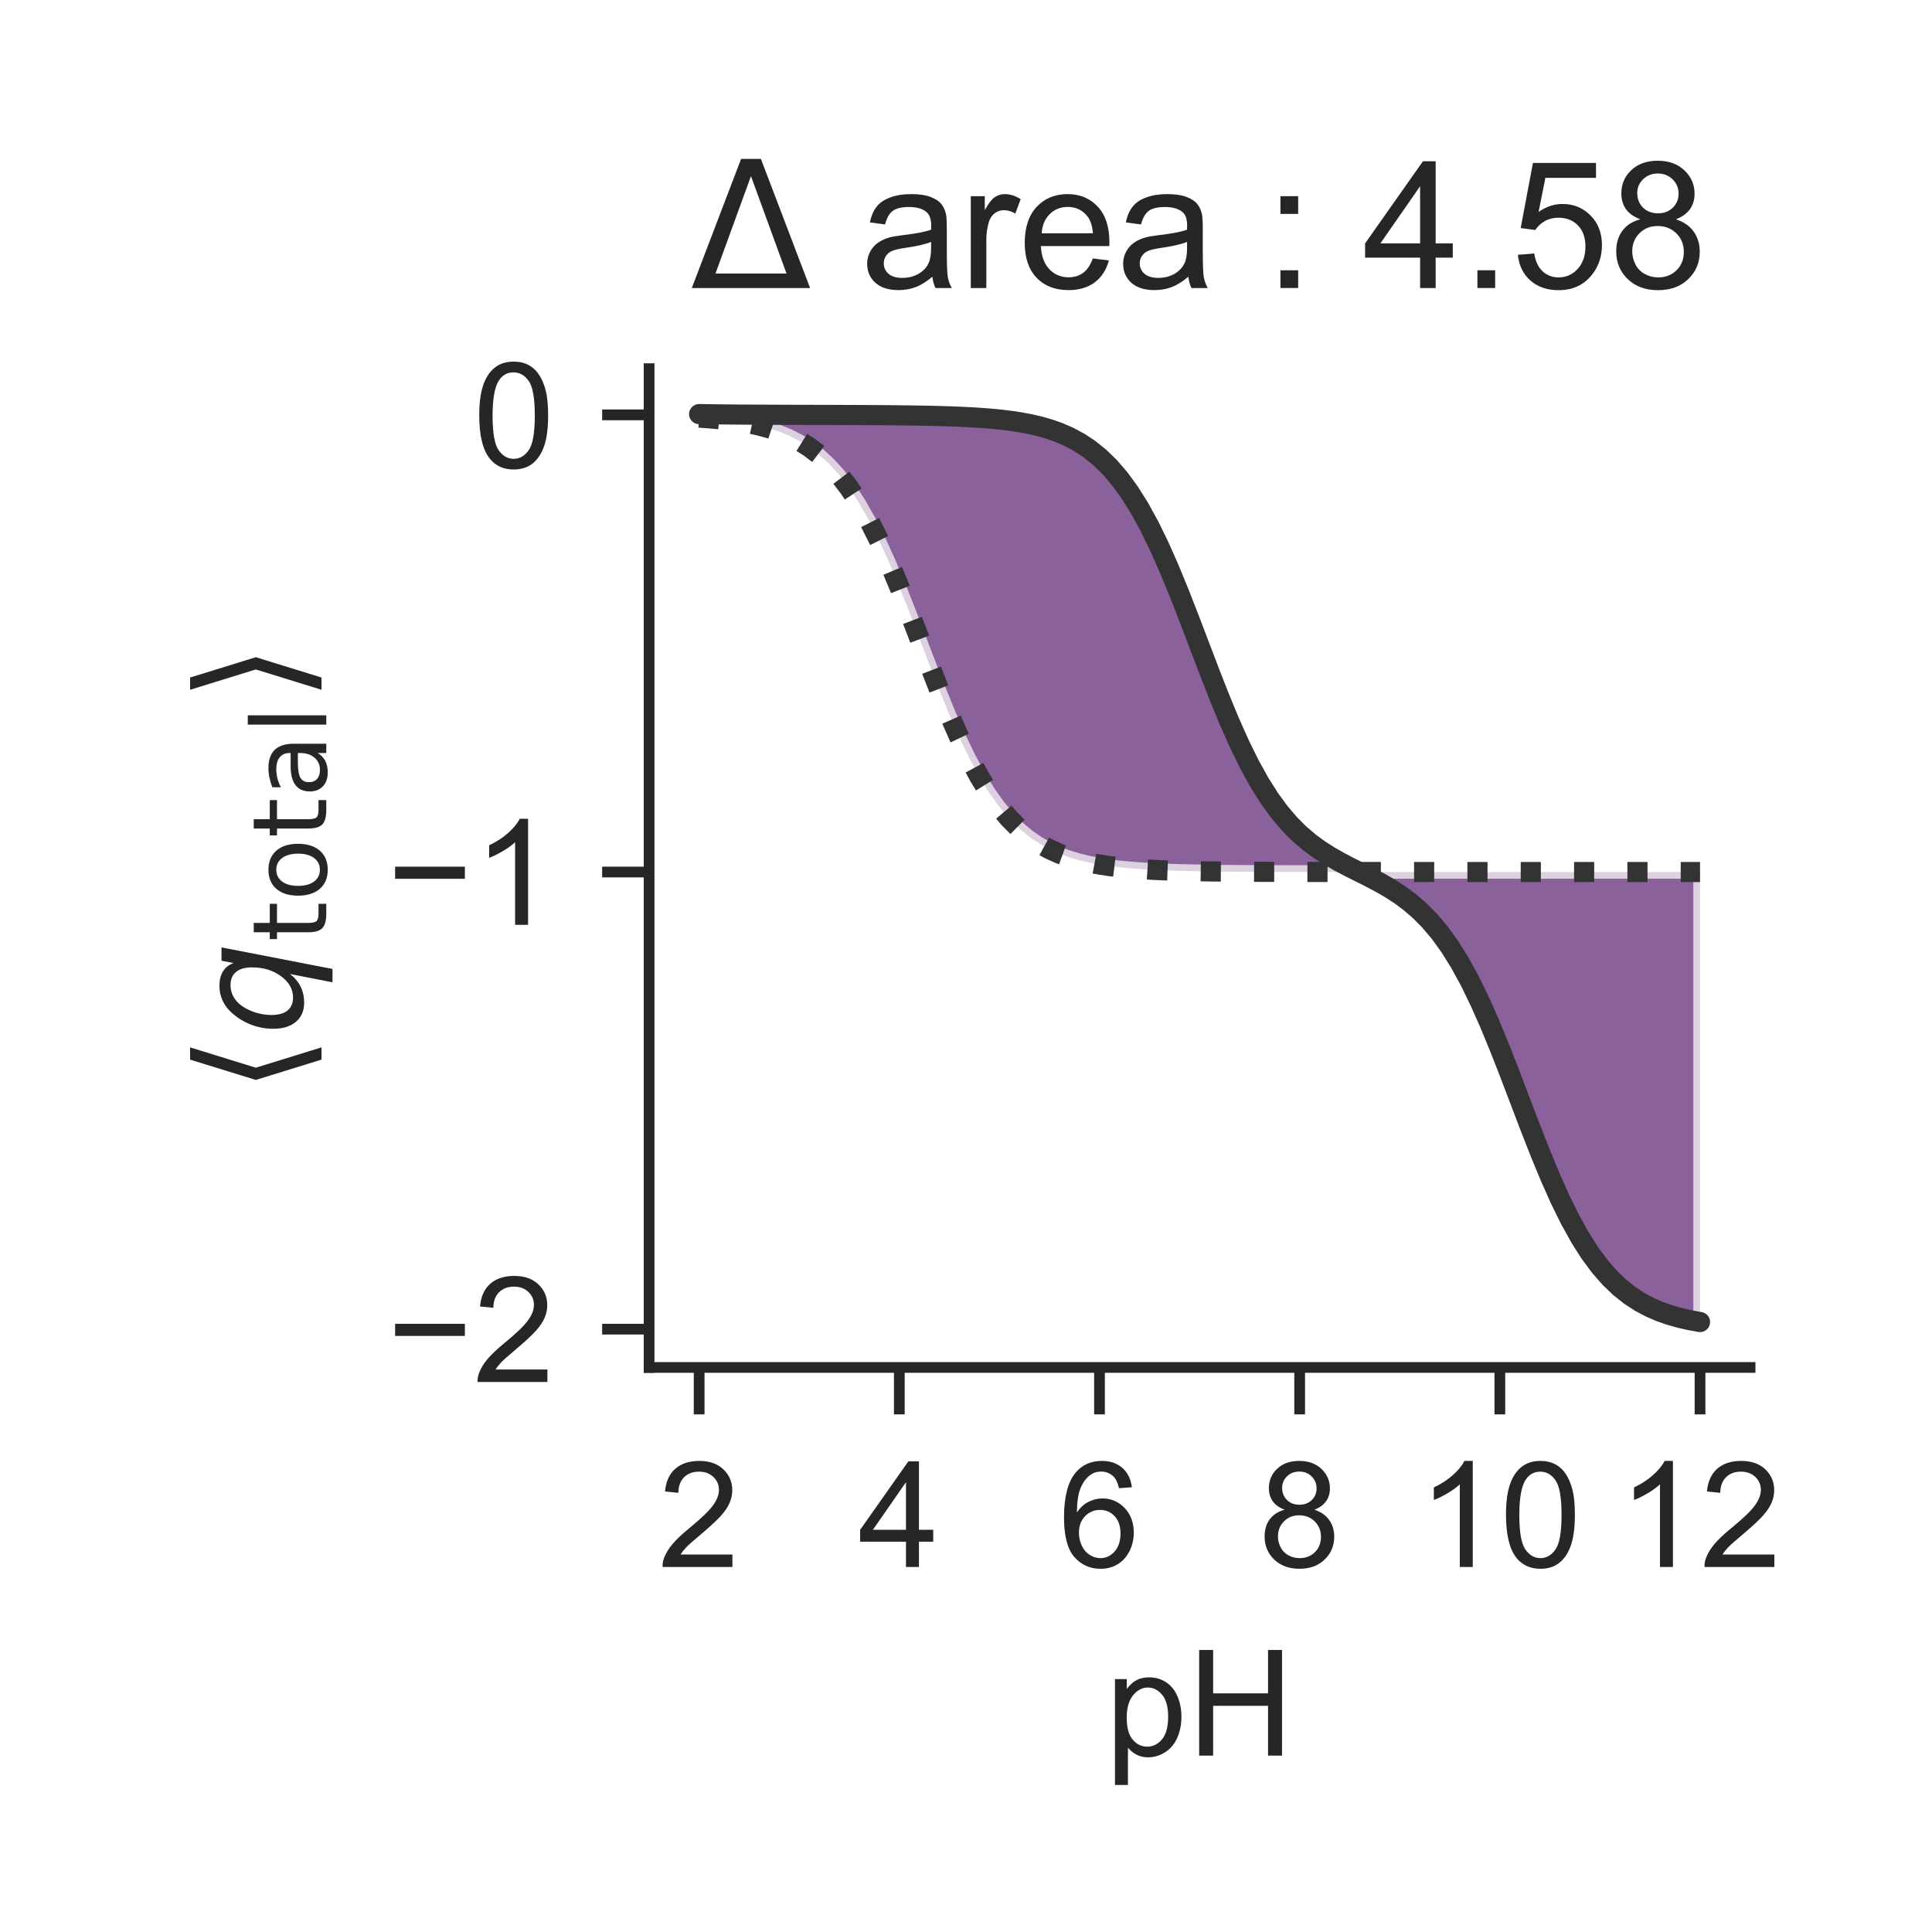 <?xml version="1.0" encoding="utf-8" standalone="no"?>
<!DOCTYPE svg PUBLIC "-//W3C//DTD SVG 1.1//EN"
  "http://www.w3.org/Graphics/SVG/1.1/DTD/svg11.dtd">
<!-- Created with matplotlib (http://matplotlib.org/) -->
<svg height="144pt" version="1.1" viewBox="0 0 144 144" width="144pt" xmlns="http://www.w3.org/2000/svg" xmlns:xlink="http://www.w3.org/1999/xlink">
 <defs>
  <style type="text/css">
*{stroke-linecap:butt;stroke-linejoin:round;}
  </style>
 </defs>
 <g id="figure_1">
  <g id="patch_1">
   <path d="M 0 144 
L 144 144 
L 144 0 
L 0 0 
z
" style="fill:#ffffff;"/>
  </g>
  <g id="axes_1">
   <g id="patch_2">
    <path d="M 48.38 101.92 
L 130.44 101.92 
L 130.44 27.48 
L 48.38 27.48 
z
" style="fill:#ffffff;"/>
   </g>
   <g id="matplotlib.axis_1">
    <g id="xtick_1">
     <g id="line2d_1">
      <defs>
       <path d="M 0 0 
L 0 3.5 
" id="m911b05915d" style="stroke:#262626;stroke-width:0.8;"/>
      </defs>
      <g>
       <use style="fill:#262626;stroke:#262626;stroke-width:0.8;" x="52.11" xlink:href="#m911b05915d" y="101.92"/>
      </g>
     </g>
     <g id="text_1">
      <!-- 2 -->
      <defs>
       <path d="M 50.344 8.453 
L 50.344 0 
L 3.031 0 
Q 2.938 3.172 4.047 6.109 
Q 5.859 10.938 9.828 15.625 
Q 13.812 20.312 21.344 26.469 
Q 33.016 36.031 37.109 41.625 
Q 41.219 47.219 41.219 52.203 
Q 41.219 57.422 37.469 61 
Q 33.734 64.594 27.734 64.594 
Q 21.391 64.594 17.578 60.781 
Q 13.766 56.984 13.719 50.25 
L 4.688 51.172 
Q 5.609 61.281 11.656 66.578 
Q 17.719 71.875 27.938 71.875 
Q 38.234 71.875 44.234 66.156 
Q 50.25 60.453 50.25 52 
Q 50.25 47.703 48.484 43.547 
Q 46.734 39.406 42.656 34.812 
Q 38.578 30.219 29.109 22.219 
Q 21.188 15.578 18.938 13.203 
Q 16.703 10.844 15.234 8.453 
z
" id="ArialMT-32"/>
      </defs>
      <g style="fill:#262626;" transform="translate(49.051 116.794)scale(0.11 -0.11)">
       <use xlink:href="#ArialMT-32"/>
      </g>
     </g>
    </g>
    <g id="xtick_2">
     <g id="line2d_2">
      <g>
       <use style="fill:#262626;stroke:#262626;stroke-width:0.8;" x="67.03" xlink:href="#m911b05915d" y="101.92"/>
      </g>
     </g>
     <g id="text_2">
      <!-- 4 -->
      <defs>
       <path d="M 32.328 0 
L 32.328 17.141 
L 1.266 17.141 
L 1.266 25.203 
L 33.938 71.578 
L 41.109 71.578 
L 41.109 25.203 
L 50.781 25.203 
L 50.781 17.141 
L 41.109 17.141 
L 41.109 0 
z
M 32.328 25.203 
L 32.328 57.469 
L 9.906 25.203 
z
" id="ArialMT-34"/>
      </defs>
      <g style="fill:#262626;" transform="translate(63.971 116.794)scale(0.11 -0.11)">
       <use xlink:href="#ArialMT-34"/>
      </g>
     </g>
    </g>
    <g id="xtick_3">
     <g id="line2d_3">
      <g>
       <use style="fill:#262626;stroke:#262626;stroke-width:0.8;" x="81.95" xlink:href="#m911b05915d" y="101.92"/>
      </g>
     </g>
     <g id="text_3">
      <!-- 6 -->
      <defs>
       <path d="M 49.75 54.047 
L 41.016 53.375 
Q 39.844 58.547 37.703 60.891 
Q 34.125 64.656 28.906 64.656 
Q 24.703 64.656 21.531 62.312 
Q 17.391 59.281 14.984 53.469 
Q 12.594 47.656 12.5 36.922 
Q 15.672 41.75 20.266 44.094 
Q 24.859 46.438 29.891 46.438 
Q 38.672 46.438 44.844 39.969 
Q 51.031 33.5 51.031 23.25 
Q 51.031 16.5 48.125 10.719 
Q 45.219 4.938 40.141 1.859 
Q 35.062 -1.219 28.609 -1.219 
Q 17.625 -1.219 10.688 6.859 
Q 3.766 14.938 3.766 33.5 
Q 3.766 54.25 11.422 63.672 
Q 18.109 71.875 29.438 71.875 
Q 37.891 71.875 43.281 67.141 
Q 48.688 62.406 49.75 54.047 
z
M 13.875 23.188 
Q 13.875 18.656 15.797 14.5 
Q 17.719 10.359 21.188 8.172 
Q 24.656 6 28.469 6 
Q 34.031 6 38.031 10.484 
Q 42.047 14.984 42.047 22.703 
Q 42.047 30.125 38.078 34.391 
Q 34.125 38.672 28.125 38.672 
Q 22.172 38.672 18.016 34.391 
Q 13.875 30.125 13.875 23.188 
z
" id="ArialMT-36"/>
      </defs>
      <g style="fill:#262626;" transform="translate(78.891 116.794)scale(0.11 -0.11)">
       <use xlink:href="#ArialMT-36"/>
      </g>
     </g>
    </g>
    <g id="xtick_4">
     <g id="line2d_4">
      <g>
       <use style="fill:#262626;stroke:#262626;stroke-width:0.8;" x="96.87" xlink:href="#m911b05915d" y="101.92"/>
      </g>
     </g>
     <g id="text_4">
      <!-- 8 -->
      <defs>
       <path d="M 17.672 38.812 
Q 12.203 40.828 9.562 44.531 
Q 6.938 48.25 6.938 53.422 
Q 6.938 61.234 12.547 66.547 
Q 18.172 71.875 27.484 71.875 
Q 36.859 71.875 42.578 66.422 
Q 48.297 60.984 48.297 53.172 
Q 48.297 48.188 45.672 44.5 
Q 43.062 40.828 37.75 38.812 
Q 44.344 36.672 47.781 31.875 
Q 51.219 27.094 51.219 20.453 
Q 51.219 11.281 44.719 5.031 
Q 38.234 -1.219 27.641 -1.219 
Q 17.047 -1.219 10.547 5.047 
Q 4.047 11.328 4.047 20.703 
Q 4.047 27.688 7.594 32.391 
Q 11.141 37.109 17.672 38.812 
z
M 15.922 53.719 
Q 15.922 48.641 19.188 45.406 
Q 22.469 42.188 27.688 42.188 
Q 32.766 42.188 36.016 45.375 
Q 39.266 48.578 39.266 53.219 
Q 39.266 58.062 35.906 61.359 
Q 32.562 64.656 27.594 64.656 
Q 22.562 64.656 19.234 61.422 
Q 15.922 58.203 15.922 53.719 
z
M 13.094 20.656 
Q 13.094 16.891 14.875 13.375 
Q 16.656 9.859 20.172 7.922 
Q 23.688 6 27.734 6 
Q 34.031 6 38.125 10.047 
Q 42.234 14.109 42.234 20.359 
Q 42.234 26.703 38.016 30.859 
Q 33.797 35.016 27.438 35.016 
Q 21.234 35.016 17.156 30.906 
Q 13.094 26.812 13.094 20.656 
z
" id="ArialMT-38"/>
      </defs>
      <g style="fill:#262626;" transform="translate(93.811 116.794)scale(0.11 -0.11)">
       <use xlink:href="#ArialMT-38"/>
      </g>
     </g>
    </g>
    <g id="xtick_5">
     <g id="line2d_5">
      <g>
       <use style="fill:#262626;stroke:#262626;stroke-width:0.8;" x="111.79" xlink:href="#m911b05915d" y="101.92"/>
      </g>
     </g>
     <g id="text_5">
      <!-- 10 -->
      <defs>
       <path d="M 37.25 0 
L 28.469 0 
L 28.469 56 
Q 25.297 52.984 20.141 49.953 
Q 14.984 46.922 10.891 45.406 
L 10.891 53.906 
Q 18.266 57.375 23.781 62.297 
Q 29.297 67.234 31.594 71.875 
L 37.25 71.875 
z
" id="ArialMT-31"/>
       <path d="M 4.156 35.297 
Q 4.156 48 6.766 55.734 
Q 9.375 63.484 14.516 67.672 
Q 19.672 71.875 27.484 71.875 
Q 33.25 71.875 37.594 69.547 
Q 41.938 67.234 44.766 62.859 
Q 47.609 58.5 49.219 52.219 
Q 50.828 45.953 50.828 35.297 
Q 50.828 22.703 48.234 14.969 
Q 45.656 7.234 40.5 3 
Q 35.359 -1.219 27.484 -1.219 
Q 17.141 -1.219 11.234 6.203 
Q 4.156 15.141 4.156 35.297 
z
M 13.188 35.297 
Q 13.188 17.672 17.312 11.828 
Q 21.438 6 27.484 6 
Q 33.547 6 37.672 11.859 
Q 41.797 17.719 41.797 35.297 
Q 41.797 52.984 37.672 58.781 
Q 33.547 64.594 27.391 64.594 
Q 21.344 64.594 17.719 59.469 
Q 13.188 52.938 13.188 35.297 
z
" id="ArialMT-30"/>
      </defs>
      <g style="fill:#262626;" transform="translate(105.673 116.794)scale(0.11 -0.11)">
       <use xlink:href="#ArialMT-31"/>
       <use x="55.615" xlink:href="#ArialMT-30"/>
      </g>
     </g>
    </g>
    <g id="xtick_6">
     <g id="line2d_6">
      <g>
       <use style="fill:#262626;stroke:#262626;stroke-width:0.8;" x="126.71" xlink:href="#m911b05915d" y="101.92"/>
      </g>
     </g>
     <g id="text_6">
      <!-- 12 -->
      <g style="fill:#262626;" transform="translate(120.593 116.794)scale(0.11 -0.11)">
       <use xlink:href="#ArialMT-31"/>
       <use x="55.615" xlink:href="#ArialMT-32"/>
      </g>
     </g>
    </g>
    <g id="text_7">
     <!-- pH -->
     <defs>
      <path d="M 6.594 -19.875 
L 6.594 51.859 
L 14.594 51.859 
L 14.594 45.125 
Q 17.438 49.078 21 51.047 
Q 24.562 53.031 29.641 53.031 
Q 36.281 53.031 41.359 49.609 
Q 46.438 46.188 49.016 39.953 
Q 51.609 33.734 51.609 26.312 
Q 51.609 18.359 48.75 11.984 
Q 45.906 5.609 40.453 2.219 
Q 35.016 -1.172 29 -1.172 
Q 24.609 -1.172 21.109 0.688 
Q 17.625 2.547 15.375 5.375 
L 15.375 -19.875 
z
M 14.547 25.641 
Q 14.547 15.625 18.594 10.844 
Q 22.656 6.062 28.422 6.062 
Q 34.281 6.062 38.453 11.016 
Q 42.625 15.969 42.625 26.375 
Q 42.625 36.281 38.547 41.203 
Q 34.469 46.141 28.812 46.141 
Q 23.188 46.141 18.859 40.891 
Q 14.547 35.641 14.547 25.641 
z
" id="ArialMT-70"/>
      <path d="M 8.016 0 
L 8.016 71.578 
L 17.484 71.578 
L 17.484 42.188 
L 54.688 42.188 
L 54.688 71.578 
L 64.156 71.578 
L 64.156 0 
L 54.688 0 
L 54.688 33.734 
L 17.484 33.734 
L 17.484 0 
z
" id="ArialMT-48"/>
     </defs>
     <g style="fill:#262626;" transform="translate(82.379 130.853)scale(0.11 -0.11)">
      <use xlink:href="#ArialMT-70"/>
      <use x="55.615" xlink:href="#ArialMT-48"/>
     </g>
    </g>
   </g>
   <g id="matplotlib.axis_2">
    <g id="ytick_1">
     <g id="line2d_7">
      <defs>
       <path d="M 0 0 
L -3.5 0 
" id="m98cdb77dd6" style="stroke:#262626;stroke-width:0.8;"/>
      </defs>
      <g>
       <use style="fill:#262626;stroke:#262626;stroke-width:0.8;" x="48.38" xlink:href="#m98cdb77dd6" y="99.068"/>
      </g>
     </g>
     <g id="text_8">
      <!-- −2 -->
      <defs>
       <path d="M 52.828 31.203 
L 5.562 31.203 
L 5.562 39.406 
L 52.828 39.406 
z
" id="ArialMT-2212"/>
      </defs>
      <g style="fill:#262626;" transform="translate(28.838 103.005)scale(0.11 -0.11)">
       <use xlink:href="#ArialMT-2212"/>
       <use x="58.398" xlink:href="#ArialMT-32"/>
      </g>
     </g>
    </g>
    <g id="ytick_2">
     <g id="line2d_8">
      <g>
       <use style="fill:#262626;stroke:#262626;stroke-width:0.8;" x="48.38" xlink:href="#m98cdb77dd6" y="64.995"/>
      </g>
     </g>
     <g id="text_9">
      <!-- −1 -->
      <g style="fill:#262626;" transform="translate(28.838 68.932)scale(0.11 -0.11)">
       <use xlink:href="#ArialMT-2212"/>
       <use x="58.398" xlink:href="#ArialMT-31"/>
      </g>
     </g>
    </g>
    <g id="ytick_3">
     <g id="line2d_9">
      <g>
       <use style="fill:#262626;stroke:#262626;stroke-width:0.8;" x="48.38" xlink:href="#m98cdb77dd6" y="30.922"/>
      </g>
     </g>
     <g id="text_10">
      <!-- 0 -->
      <g style="fill:#262626;" transform="translate(35.263 34.859)scale(0.11 -0.11)">
       <use xlink:href="#ArialMT-30"/>
      </g>
     </g>
    </g>
    <g id="text_11">
     <!-- $\langle q_\mathsf{total} \rangle$ -->
     <defs>
      <path d="M 8.938 31.344 
L 22.703 75.875 
L 31 75.875 
L 17.234 31.344 
L 31 -13.188 
L 22.703 -13.188 
z
" id="DejaVuSans-27e8"/>
      <path d="M 41.703 8.203 
Q 38.094 3.469 33.172 1.016 
Q 28.266 -1.422 22.312 -1.422 
Q 14.016 -1.422 9.297 4.172 
Q 4.594 9.766 4.594 19.578 
Q 4.594 27.484 7.5 34.859 
Q 10.406 42.234 15.828 48.094 
Q 19.344 51.906 23.906 53.953 
Q 28.469 56 33.5 56 
Q 39.547 56 43.453 53.609 
Q 47.359 51.219 49.125 46.391 
L 50.688 54.594 
L 59.719 54.594 
L 45.125 -20.609 
L 36.078 -20.609 
z
M 13.922 20.906 
Q 13.922 13.672 16.938 9.891 
Q 19.969 6.109 25.688 6.109 
Q 34.188 6.109 40.188 14.234 
Q 46.188 22.359 46.188 33.984 
Q 46.188 41.016 43.078 44.75 
Q 39.984 48.484 34.188 48.484 
Q 29.938 48.484 26.312 46.5 
Q 22.703 44.531 20.016 40.719 
Q 17.188 36.719 15.547 31.344 
Q 13.922 25.984 13.922 20.906 
z
" id="DejaVuSans-Oblique-71"/>
      <path d="M 18.312 70.219 
L 18.312 54.688 
L 36.812 54.688 
L 36.812 47.703 
L 18.312 47.703 
L 18.312 18.016 
Q 18.312 11.328 20.141 9.422 
Q 21.969 7.516 27.594 7.516 
L 36.812 7.516 
L 36.812 0 
L 27.594 0 
Q 17.188 0 13.234 3.875 
Q 9.281 7.766 9.281 18.016 
L 9.281 47.703 
L 2.688 47.703 
L 2.688 54.688 
L 9.281 54.688 
L 9.281 70.219 
z
" id="DejaVuSans-74"/>
      <path d="M 30.609 48.391 
Q 23.391 48.391 19.188 42.75 
Q 14.984 37.109 14.984 27.297 
Q 14.984 17.484 19.156 11.844 
Q 23.344 6.203 30.609 6.203 
Q 37.797 6.203 41.984 11.859 
Q 46.188 17.531 46.188 27.297 
Q 46.188 37.016 41.984 42.703 
Q 37.797 48.391 30.609 48.391 
z
M 30.609 56 
Q 42.328 56 49.016 48.375 
Q 55.719 40.766 55.719 27.297 
Q 55.719 13.875 49.016 6.219 
Q 42.328 -1.422 30.609 -1.422 
Q 18.844 -1.422 12.172 6.219 
Q 5.516 13.875 5.516 27.297 
Q 5.516 40.766 12.172 48.375 
Q 18.844 56 30.609 56 
z
" id="DejaVuSans-6f"/>
      <path d="M 34.281 27.484 
Q 23.391 27.484 19.188 25 
Q 14.984 22.516 14.984 16.5 
Q 14.984 11.719 18.141 8.906 
Q 21.297 6.109 26.703 6.109 
Q 34.188 6.109 38.703 11.406 
Q 43.219 16.703 43.219 25.484 
L 43.219 27.484 
z
M 52.203 31.203 
L 52.203 0 
L 43.219 0 
L 43.219 8.297 
Q 40.141 3.328 35.547 0.953 
Q 30.953 -1.422 24.312 -1.422 
Q 15.922 -1.422 10.953 3.297 
Q 6 8.016 6 15.922 
Q 6 25.141 12.172 29.828 
Q 18.359 34.516 30.609 34.516 
L 43.219 34.516 
L 43.219 35.406 
Q 43.219 41.609 39.141 45 
Q 35.062 48.391 27.688 48.391 
Q 23 48.391 18.547 47.266 
Q 14.109 46.141 10.016 43.891 
L 10.016 52.203 
Q 14.938 54.109 19.578 55.047 
Q 24.219 56 28.609 56 
Q 40.484 56 46.344 49.844 
Q 52.203 43.703 52.203 31.203 
z
" id="DejaVuSans-61"/>
      <path d="M 9.422 75.984 
L 18.406 75.984 
L 18.406 0 
L 9.422 0 
z
" id="DejaVuSans-6c"/>
      <path d="M 30.078 31.344 
L 16.312 -13.188 
L 8.016 -13.188 
L 21.781 31.344 
L 8.016 75.875 
L 16.312 75.875 
z
" id="DejaVuSans-27e9"/>
     </defs>
     <g style="fill:#262626;" transform="translate(22.528 81.475)rotate(-90)scale(0.11 -0.11)">
      <use transform="translate(0 0.125)" xlink:href="#DejaVuSans-27e8"/>
      <use transform="translate(39.014 0.125)" xlink:href="#DejaVuSans-Oblique-71"/>
      <use transform="translate(102.49 -16.281)scale(0.7)" xlink:href="#DejaVuSans-74"/>
      <use transform="translate(129.937 -16.281)scale(0.7)" xlink:href="#DejaVuSans-6f"/>
      <use transform="translate(172.764 -16.281)scale(0.7)" xlink:href="#DejaVuSans-74"/>
      <use transform="translate(200.21 -16.281)scale(0.7)" xlink:href="#DejaVuSans-61"/>
      <use transform="translate(243.105 -16.281)scale(0.7)" xlink:href="#DejaVuSans-6c"/>
      <use transform="translate(265.288 0.125)" xlink:href="#DejaVuSans-27e9"/>
     </g>
    </g>
   </g>
   <g id="PolyCollection_1">
    <defs>
     <path d="M 52.11 -112.874 
L 52.11 -112.874 
L 52.856 -112.821 
L 53.602 -112.755 
L 54.348 -112.673 
L 55.094 -112.57 
L 55.84 -112.44 
L 56.586 -112.279 
L 57.332 -112.079 
L 58.078 -111.83 
L 58.824 -111.521 
L 59.57 -111.141 
L 60.316 -110.675 
L 61.062 -110.107 
L 61.808 -109.421 
L 62.554 -108.598 
L 63.3 -107.624 
L 64.046 -106.485 
L 64.792 -105.174 
L 65.538 -103.692 
L 66.284 -102.048 
L 67.03 -100.266 
L 67.776 -98.38 
L 68.522 -96.433 
L 69.268 -94.476 
L 70.014 -92.56 
L 70.76 -90.732 
L 71.506 -89.029 
L 72.252 -87.481 
L 72.998 -86.1 
L 73.744 -84.893 
L 74.49 -83.854 
L 75.236 -82.973 
L 75.982 -82.234 
L 76.728 -81.621 
L 77.474 -81.116 
L 78.22 -80.704 
L 78.966 -80.368 
L 79.712 -80.097 
L 80.458 -79.878 
L 81.204 -79.702 
L 81.95 -79.561 
L 82.696 -79.448 
L 83.442 -79.358 
L 84.188 -79.286 
L 84.934 -79.228 
L 85.68 -79.182 
L 86.426 -79.146 
L 87.172 -79.117 
L 87.918 -79.094 
L 88.664 -79.076 
L 89.41 -79.061 
L 90.156 -79.049 
L 90.902 -79.04 
L 91.648 -79.033 
L 92.394 -79.027 
L 93.14 -79.022 
L 93.886 -79.019 
L 94.632 -79.016 
L 95.378 -79.014 
L 96.124 -79.012 
L 96.87 -79.01 
L 97.616 -79.009 
L 98.362 -79.008 
L 99.108 -79.007 
L 99.854 -79.007 
L 100.6 -79.006 
L 101.346 -79.006 
L 102.092 -79.006 
L 102.838 -79.005 
L 103.584 -79.005 
L 104.33 -79.005 
L 105.076 -79.005 
L 105.822 -79.005 
L 106.568 -79.005 
L 107.314 -79.005 
L 108.06 -79.005 
L 108.806 -79.005 
L 109.552 -79.005 
L 110.298 -79.005 
L 111.044 -79.005 
L 111.79 -79.005 
L 112.536 -79.005 
L 113.282 -79.005 
L 114.028 -79.005 
L 114.774 -79.005 
L 115.52 -79.005 
L 116.266 -79.005 
L 117.012 -79.005 
L 117.758 -79.005 
L 118.504 -79.005 
L 119.25 -79.005 
L 119.996 -79.005 
L 120.742 -79.005 
L 121.488 -79.005 
L 122.234 -79.005 
L 122.98 -79.005 
L 123.726 -79.005 
L 124.472 -79.005 
L 125.218 -79.005 
L 125.964 -79.005 
L 126.71 -79.005 
L 126.71 -79.005 
L 126.71 -45.464 
L 125.964 -45.599 
L 125.218 -45.767 
L 124.472 -45.977 
L 123.726 -46.237 
L 122.98 -46.559 
L 122.234 -46.956 
L 121.488 -47.441 
L 120.742 -48.032 
L 119.996 -48.745 
L 119.25 -49.598 
L 118.504 -50.605 
L 117.758 -51.779 
L 117.012 -53.127 
L 116.266 -54.645 
L 115.52 -56.321 
L 114.774 -58.13 
L 114.028 -60.035 
L 113.282 -61.992 
L 112.536 -63.951 
L 111.79 -65.859 
L 111.044 -67.674 
L 110.298 -69.358 
L 109.552 -70.887 
L 108.806 -72.25 
L 108.06 -73.444 
L 107.314 -74.477 
L 106.568 -75.363 
L 105.822 -76.118 
L 105.076 -76.761 
L 104.33 -77.314 
L 103.584 -77.794 
L 102.838 -78.222 
L 102.092 -78.614 
L 101.346 -78.989 
L 100.6 -79.363 
L 99.854 -79.753 
L 99.108 -80.177 
L 98.362 -80.652 
L 97.616 -81.198 
L 96.87 -81.833 
L 96.124 -82.578 
L 95.378 -83.452 
L 94.632 -84.472 
L 93.886 -85.652 
L 93.14 -87 
L 92.394 -88.516 
L 91.648 -90.188 
L 90.902 -91.992 
L 90.156 -93.895 
L 89.41 -95.851 
L 88.664 -97.81 
L 87.918 -99.722 
L 87.172 -101.54 
L 86.426 -103.229 
L 85.68 -104.761 
L 84.934 -106.123 
L 84.188 -107.311 
L 83.442 -108.332 
L 82.696 -109.197 
L 81.95 -109.922 
L 81.204 -110.522 
L 80.458 -111.016 
L 79.712 -111.419 
L 78.966 -111.747 
L 78.22 -112.012 
L 77.474 -112.226 
L 76.728 -112.398 
L 75.982 -112.535 
L 75.236 -112.645 
L 74.49 -112.733 
L 73.744 -112.804 
L 72.998 -112.86 
L 72.252 -112.904 
L 71.506 -112.94 
L 70.76 -112.968 
L 70.014 -112.991 
L 69.268 -113.009 
L 68.522 -113.023 
L 67.776 -113.034 
L 67.03 -113.043 
L 66.284 -113.051 
L 65.538 -113.057 
L 64.792 -113.061 
L 64.046 -113.065 
L 63.3 -113.068 
L 62.554 -113.071 
L 61.808 -113.074 
L 61.062 -113.076 
L 60.316 -113.078 
L 59.57 -113.08 
L 58.824 -113.082 
L 58.078 -113.085 
L 57.332 -113.088 
L 56.586 -113.091 
L 55.84 -113.095 
L 55.094 -113.1 
L 54.348 -113.107 
L 53.602 -113.114 
L 52.856 -113.124 
L 52.11 -113.136 
z
" id="m56a16b80b2" style="stroke:#ffffff;stroke-opacity:0.7;"/>
    </defs>
    <g clip-path="url(#p2c5456d1cf)">
     <use style="fill:#591e71;fill-opacity:0.7;stroke:#ffffff;stroke-opacity:0.7;" x="0" xlink:href="#m56a16b80b2" y="144"/>
    </g>
   </g>
   <g id="line2d_10">
    <path clip-path="url(#p2c5456d1cf)" d="M 52.11 31.126 
L 52.856 31.179 
L 53.602 31.245 
L 54.348 31.327 
L 55.094 31.43 
L 55.84 31.56 
L 56.586 31.721 
L 57.332 31.921 
L 58.078 32.17 
L 58.824 32.479 
L 59.57 32.859 
L 60.316 33.325 
L 61.062 33.893 
L 61.808 34.579 
L 62.554 35.402 
L 63.3 36.376 
L 64.046 37.515 
L 64.792 38.826 
L 65.538 40.308 
L 66.284 41.952 
L 67.03 43.734 
L 67.776 45.62 
L 68.522 47.567 
L 69.268 49.524 
L 70.014 51.44 
L 70.76 53.268 
L 71.506 54.971 
L 72.252 56.519 
L 72.998 57.9 
L 73.744 59.107 
L 74.49 60.146 
L 75.236 61.027 
L 75.982 61.766 
L 76.728 62.379 
L 77.474 62.884 
L 78.22 63.296 
L 78.966 63.632 
L 79.712 63.903 
L 80.458 64.122 
L 81.204 64.298 
L 81.95 64.439 
L 82.696 64.552 
L 83.442 64.642 
L 84.188 64.714 
L 84.934 64.772 
L 85.68 64.818 
L 86.426 64.854 
L 87.172 64.883 
L 87.918 64.906 
L 88.664 64.924 
L 89.41 64.939 
L 90.156 64.951 
L 90.902 64.96 
L 91.648 64.967 
L 92.394 64.973 
L 93.14 64.978 
L 93.886 64.981 
L 94.632 64.984 
L 95.378 64.986 
L 96.124 64.988 
L 96.87 64.99 
L 97.616 64.991 
L 98.362 64.992 
L 99.108 64.993 
L 99.854 64.993 
L 100.6 64.994 
L 101.346 64.994 
L 102.092 64.994 
L 102.838 64.995 
L 103.584 64.995 
L 104.33 64.995 
L 105.076 64.995 
L 105.822 64.995 
L 106.568 64.995 
L 107.314 64.995 
L 108.06 64.995 
L 108.806 64.995 
L 109.552 64.995 
L 110.298 64.995 
L 111.044 64.995 
L 111.79 64.995 
L 112.536 64.995 
L 113.282 64.995 
L 114.028 64.995 
L 114.774 64.995 
L 115.52 64.995 
L 116.266 64.995 
L 117.012 64.995 
L 117.758 64.995 
L 118.504 64.995 
L 119.25 64.995 
L 119.996 64.995 
L 120.742 64.995 
L 121.488 64.995 
L 122.234 64.995 
L 122.98 64.995 
L 123.726 64.995 
L 124.472 64.995 
L 125.218 64.995 
L 125.964 64.995 
L 126.71 64.995 
" style="fill:none;stroke:#333333;stroke-dasharray:1.5,2.475;stroke-dashoffset:0;stroke-width:1.5;"/>
   </g>
   <g id="line2d_11">
    <path clip-path="url(#p2c5456d1cf)" d="M 52.11 30.864 
L 52.856 30.876 
L 53.602 30.886 
L 54.348 30.893 
L 55.094 30.9 
L 55.84 30.905 
L 56.586 30.909 
L 57.332 30.912 
L 58.078 30.915 
L 58.824 30.918 
L 59.57 30.92 
L 60.316 30.922 
L 61.062 30.924 
L 61.808 30.926 
L 62.554 30.929 
L 63.3 30.932 
L 64.046 30.935 
L 64.792 30.939 
L 65.538 30.943 
L 66.284 30.949 
L 67.03 30.957 
L 67.776 30.966 
L 68.522 30.977 
L 69.268 30.991 
L 70.014 31.009 
L 70.76 31.032 
L 71.506 31.06 
L 72.252 31.096 
L 72.998 31.14 
L 73.744 31.196 
L 74.49 31.267 
L 75.236 31.355 
L 75.982 31.465 
L 76.728 31.602 
L 77.474 31.774 
L 78.22 31.988 
L 78.966 32.253 
L 79.712 32.581 
L 80.458 32.984 
L 81.204 33.478 
L 81.95 34.078 
L 82.696 34.803 
L 83.442 35.668 
L 84.188 36.689 
L 84.934 37.877 
L 85.68 39.239 
L 86.426 40.771 
L 87.172 42.46 
L 87.918 44.278 
L 88.664 46.19 
L 89.41 48.149 
L 90.156 50.105 
L 90.902 52.008 
L 91.648 53.812 
L 92.394 55.484 
L 93.14 57 
L 93.886 58.348 
L 94.632 59.528 
L 95.378 60.548 
L 96.124 61.422 
L 96.87 62.167 
L 97.616 62.802 
L 98.362 63.348 
L 99.108 63.823 
L 99.854 64.247 
L 100.6 64.637 
L 101.346 65.011 
L 102.092 65.386 
L 102.838 65.778 
L 103.584 66.206 
L 104.33 66.686 
L 105.076 67.239 
L 105.822 67.882 
L 106.568 68.637 
L 107.314 69.523 
L 108.06 70.556 
L 108.806 71.75 
L 109.552 73.113 
L 110.298 74.642 
L 111.044 76.326 
L 111.79 78.141 
L 112.536 80.049 
L 113.282 82.008 
L 114.028 83.965 
L 114.774 85.87 
L 115.52 87.679 
L 116.266 89.355 
L 117.012 90.873 
L 117.758 92.221 
L 118.504 93.395 
L 119.25 94.402 
L 119.996 95.255 
L 120.742 95.968 
L 121.488 96.559 
L 122.234 97.044 
L 122.98 97.441 
L 123.726 97.763 
L 124.472 98.023 
L 125.218 98.233 
L 125.964 98.401 
L 126.71 98.536 
" style="fill:none;stroke:#333333;stroke-linecap:round;stroke-width:1.5;"/>
   </g>
   <g id="patch_3">
    <path d="M 48.38 101.92 
L 48.38 27.48 
" style="fill:none;stroke:#262626;stroke-linecap:square;stroke-linejoin:miter;stroke-width:0.8;"/>
   </g>
   <g id="patch_4">
    <path d="M 48.38 101.92 
L 130.44 101.92 
" style="fill:none;stroke:#262626;stroke-linecap:square;stroke-linejoin:miter;stroke-width:0.8;"/>
   </g>
   <g id="text_12">
    <!-- $\Delta$ area : 4.58 -->
    <defs>
     <path d="M 34.188 63.188 
L 14.156 8.203 
L 54.25 8.203 
z
M 0.781 0 
L 28.609 72.906 
L 39.797 72.906 
L 67.578 0 
z
" id="DejaVuSans-394"/>
     <path id="ArialMT-20"/>
     <path d="M 40.438 6.391 
Q 35.547 2.25 31.031 0.531 
Q 26.516 -1.172 21.344 -1.172 
Q 12.797 -1.172 8.203 3 
Q 3.609 7.172 3.609 13.672 
Q 3.609 17.484 5.344 20.625 
Q 7.078 23.781 9.891 25.688 
Q 12.703 27.594 16.219 28.562 
Q 18.797 29.25 24.031 29.891 
Q 34.672 31.156 39.703 32.906 
Q 39.75 34.719 39.75 35.203 
Q 39.75 40.578 37.25 42.781 
Q 33.891 45.75 27.25 45.75 
Q 21.047 45.75 18.094 43.578 
Q 15.141 41.406 13.719 35.891 
L 5.125 37.062 
Q 6.297 42.578 8.984 45.969 
Q 11.672 49.359 16.75 51.188 
Q 21.828 53.031 28.516 53.031 
Q 35.156 53.031 39.297 51.469 
Q 43.453 49.906 45.406 47.531 
Q 47.359 45.172 48.141 41.547 
Q 48.578 39.312 48.578 33.453 
L 48.578 21.734 
Q 48.578 9.469 49.141 6.219 
Q 49.703 2.984 51.375 0 
L 42.188 0 
Q 40.828 2.734 40.438 6.391 
z
M 39.703 26.031 
Q 34.906 24.078 25.344 22.703 
Q 19.922 21.922 17.672 20.938 
Q 15.438 19.969 14.203 18.094 
Q 12.984 16.219 12.984 13.922 
Q 12.984 10.406 15.641 8.062 
Q 18.312 5.719 23.438 5.719 
Q 28.516 5.719 32.469 7.938 
Q 36.422 10.156 38.281 14.016 
Q 39.703 17 39.703 22.797 
z
" id="ArialMT-61"/>
     <path d="M 6.5 0 
L 6.5 51.859 
L 14.406 51.859 
L 14.406 44 
Q 17.438 49.516 20 51.266 
Q 22.562 53.031 25.641 53.031 
Q 30.078 53.031 34.672 50.203 
L 31.641 42.047 
Q 28.422 43.953 25.203 43.953 
Q 22.312 43.953 20.016 42.219 
Q 17.719 40.484 16.75 37.406 
Q 15.281 32.719 15.281 27.156 
L 15.281 0 
z
" id="ArialMT-72"/>
     <path d="M 42.094 16.703 
L 51.172 15.578 
Q 49.031 7.625 43.219 3.219 
Q 37.406 -1.172 28.375 -1.172 
Q 17 -1.172 10.328 5.828 
Q 3.656 12.844 3.656 25.484 
Q 3.656 38.578 10.391 45.797 
Q 17.141 53.031 27.875 53.031 
Q 38.281 53.031 44.875 45.953 
Q 51.469 38.875 51.469 26.031 
Q 51.469 25.25 51.422 23.688 
L 12.75 23.688 
Q 13.234 15.141 17.578 10.594 
Q 21.922 6.062 28.422 6.062 
Q 33.25 6.062 36.672 8.594 
Q 40.094 11.141 42.094 16.703 
z
M 13.234 30.906 
L 42.188 30.906 
Q 41.609 37.453 38.875 40.719 
Q 34.672 45.797 27.984 45.797 
Q 21.922 45.797 17.797 41.75 
Q 13.672 37.703 13.234 30.906 
z
" id="ArialMT-65"/>
     <path d="M 9.031 41.844 
L 9.031 51.859 
L 19.047 51.859 
L 19.047 41.844 
z
M 9.031 0 
L 9.031 10.016 
L 19.047 10.016 
L 19.047 0 
z
" id="ArialMT-3a"/>
     <path d="M 9.078 0 
L 9.078 10.016 
L 19.094 10.016 
L 19.094 0 
z
" id="ArialMT-2e"/>
     <path d="M 4.156 18.75 
L 13.375 19.531 
Q 14.406 12.797 18.141 9.391 
Q 21.875 6 27.156 6 
Q 33.5 6 37.891 10.781 
Q 42.281 15.578 42.281 23.484 
Q 42.281 31 38.062 35.344 
Q 33.844 39.703 27 39.703 
Q 22.75 39.703 19.328 37.766 
Q 15.922 35.844 13.969 32.766 
L 5.719 33.844 
L 12.641 70.609 
L 48.25 70.609 
L 48.25 62.203 
L 19.672 62.203 
L 15.828 42.969 
Q 22.266 47.469 29.344 47.469 
Q 38.719 47.469 45.156 40.969 
Q 51.609 34.469 51.609 24.266 
Q 51.609 14.547 45.953 7.469 
Q 39.062 -1.219 27.156 -1.219 
Q 17.391 -1.219 11.203 4.25 
Q 5.031 9.719 4.156 18.75 
z
" id="ArialMT-35"/>
    </defs>
    <g style="fill:#262626;" transform="translate(51.46 21.48)scale(0.132 -0.132)">
     <use transform="translate(0 0.094)" xlink:href="#DejaVuSans-394"/>
     <use transform="translate(68.408 0.094)" xlink:href="#ArialMT-20"/>
     <use transform="translate(96.191 0.094)" xlink:href="#ArialMT-61"/>
     <use transform="translate(151.807 0.094)" xlink:href="#ArialMT-72"/>
     <use transform="translate(185.107 0.094)" xlink:href="#ArialMT-65"/>
     <use transform="translate(240.723 0.094)" xlink:href="#ArialMT-61"/>
     <use transform="translate(296.338 0.094)" xlink:href="#ArialMT-20"/>
     <use transform="translate(324.121 0.094)" xlink:href="#ArialMT-3a"/>
     <use transform="translate(351.904 0.094)" xlink:href="#ArialMT-20"/>
     <use transform="translate(379.688 0.094)" xlink:href="#ArialMT-34"/>
     <use transform="translate(435.303 0.094)" xlink:href="#ArialMT-2e"/>
     <use transform="translate(463.086 0.094)" xlink:href="#ArialMT-35"/>
     <use transform="translate(518.701 0.094)" xlink:href="#ArialMT-38"/>
    </g>
   </g>
  </g>
 </g>
 <defs>
  <clipPath id="p2c5456d1cf">
   <rect height="74.44" width="82.06" x="48.38" y="27.48"/>
  </clipPath>
 </defs>
</svg>
